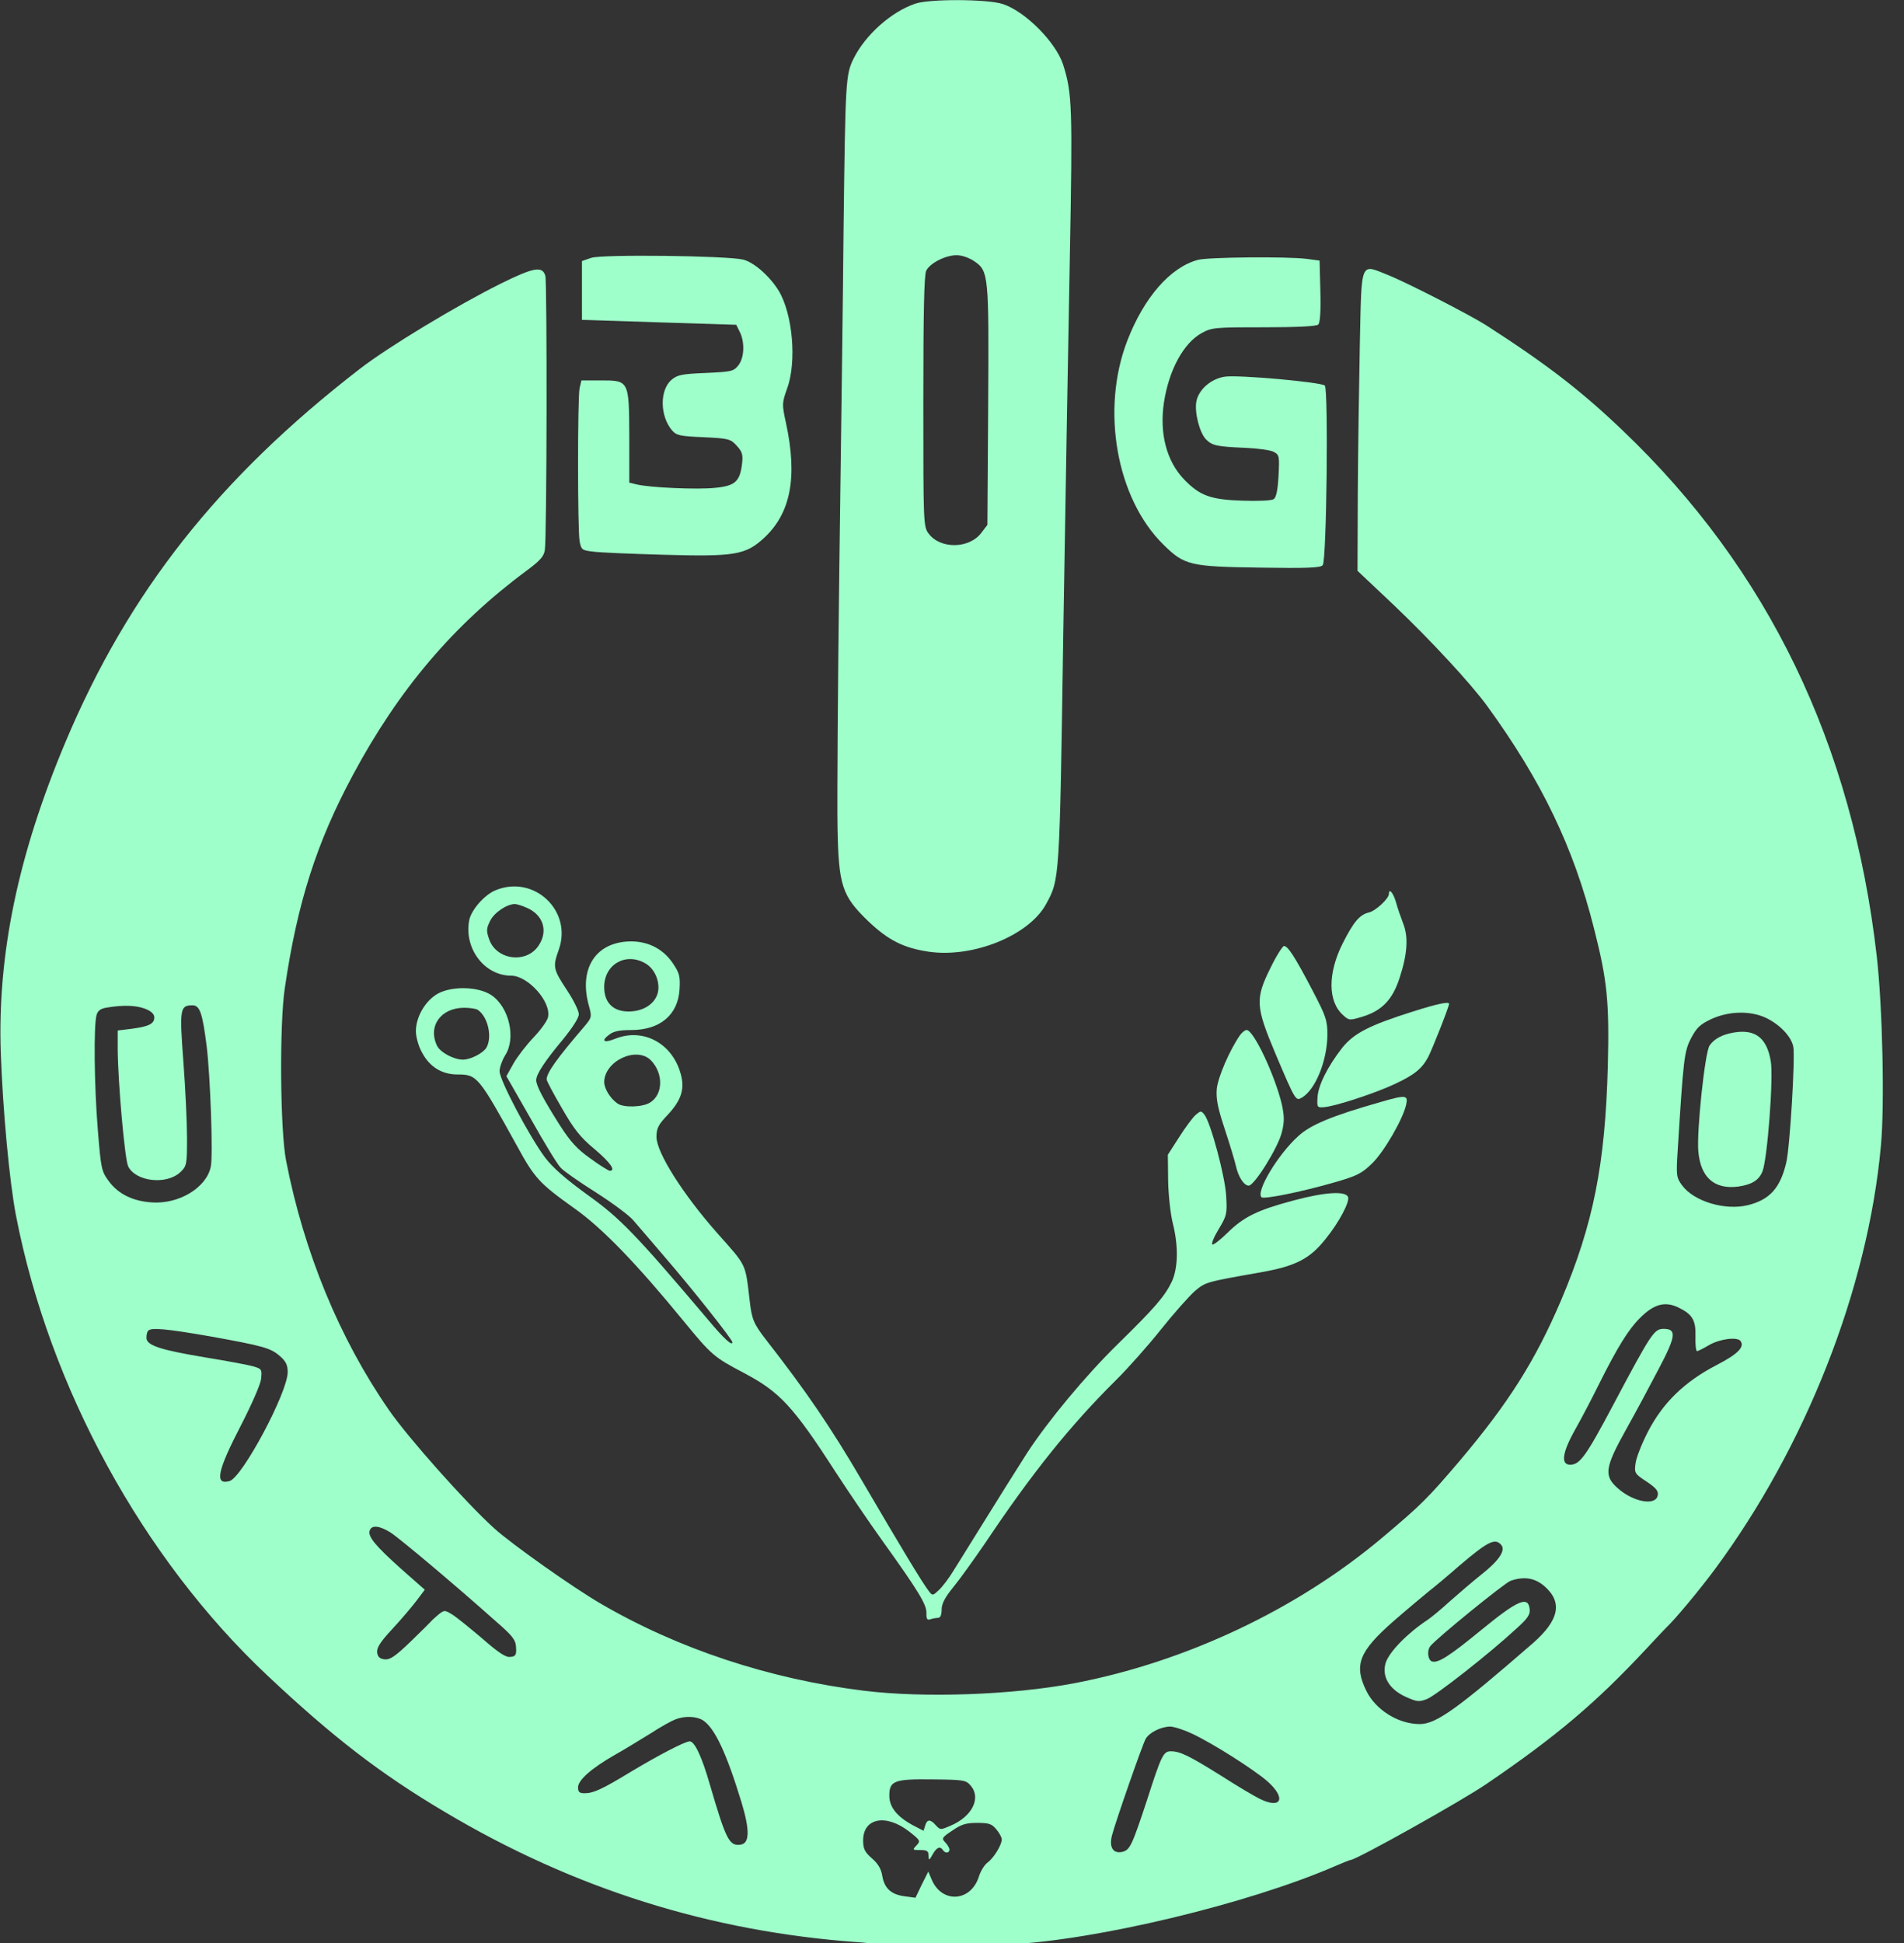 <svg width="49" height="50" viewBox="0 0 49 50" fill="none" xmlns="http://www.w3.org/2000/svg">
<rect x="0" y="0" width="49" height="50" fill="#333333" stroke="none"/>
<path d="M23.553 0.095C22.934 0.305 22.274 0.896 21.971 1.5C21.763 1.92 21.756 2.053 21.709 5.911C21.695 7.608 21.642 11.498 21.601 14.556C21.561 17.613 21.541 20.645 21.554 21.293C21.581 22.787 21.668 23.054 22.341 23.702C22.86 24.198 23.257 24.395 23.903 24.491C25.048 24.656 26.488 24.071 26.926 23.257C27.269 22.622 27.269 22.666 27.363 16.367C27.417 13.113 27.491 8.733 27.532 6.636C27.605 2.74 27.592 2.403 27.363 1.672C27.181 1.093 26.38 0.286 25.802 0.102C25.404 -0.025 23.91 -0.032 23.553 0.095ZM25.068 6.719C25.445 6.973 25.451 7.062 25.431 10.424L25.411 13.507L25.256 13.71C24.947 14.123 24.206 14.136 23.903 13.736C23.762 13.558 23.762 13.475 23.762 10.335C23.762 8.06 23.782 7.081 23.836 6.966C23.944 6.75 24.408 6.534 24.684 6.572C24.805 6.585 24.98 6.655 25.068 6.719Z" fill="#9EFFCA"/>
<path d="M15.213 6.636L14.977 6.718V7.475V8.231L16.963 8.295L18.948 8.358L19.036 8.536C19.171 8.803 19.157 9.204 19.002 9.401C18.874 9.56 18.827 9.566 18.154 9.598C17.528 9.623 17.427 9.649 17.272 9.782C16.976 10.049 16.983 10.704 17.293 11.072C17.407 11.206 17.494 11.225 18.107 11.251C18.76 11.282 18.8 11.295 18.962 11.473C19.103 11.626 19.123 11.702 19.097 11.931C19.043 12.388 18.922 12.503 18.41 12.553C17.959 12.604 16.694 12.547 16.377 12.464L16.195 12.42V11.238C16.189 9.782 16.189 9.789 15.448 9.789H14.963L14.916 9.986C14.863 10.24 14.863 13.621 14.916 13.926C14.957 14.143 14.977 14.162 15.246 14.193C15.408 14.219 16.229 14.251 17.077 14.276C18.901 14.327 19.184 14.282 19.655 13.85C20.349 13.214 20.53 12.287 20.227 10.882C20.12 10.399 20.127 10.367 20.254 10.005C20.51 9.318 20.402 8.066 20.032 7.469C19.797 7.094 19.393 6.744 19.123 6.68C18.693 6.579 15.482 6.541 15.213 6.636Z" fill="#9EFFCA"/>
<path d="M30.83 6.687C30.116 6.878 29.443 7.653 29.012 8.765C28.326 10.539 28.73 12.827 29.941 14.015C30.48 14.549 30.628 14.581 32.419 14.607C33.644 14.626 33.987 14.613 34.041 14.543C34.142 14.429 34.189 10.018 34.095 9.922C34 9.833 31.873 9.642 31.523 9.693C31.173 9.744 30.85 10.018 30.789 10.329C30.736 10.609 30.87 11.136 31.038 11.308C31.2 11.467 31.308 11.492 32.041 11.524C32.358 11.537 32.688 11.581 32.775 11.626C32.923 11.702 32.93 11.734 32.903 12.248C32.883 12.617 32.843 12.808 32.775 12.846C32.721 12.884 32.365 12.897 31.974 12.884C31.16 12.859 30.877 12.757 30.473 12.338C30.022 11.867 29.834 11.155 29.955 10.354C30.083 9.522 30.46 8.823 30.931 8.568C31.187 8.428 31.267 8.422 32.526 8.422C33.388 8.422 33.879 8.397 33.926 8.352C33.973 8.308 33.994 8.003 33.98 7.494L33.96 6.706L33.623 6.661C33.105 6.598 31.092 6.617 30.83 6.687Z" fill="#9EFFCA"/>
<path d="M12.89 7.297C11.753 7.863 10.003 8.918 9.255 9.496C5.621 12.306 3.305 15.242 1.683 19.1C0.464 21.999 -0.068 24.56 0.02 27.096C0.074 28.59 0.242 30.395 0.41 31.273C1.265 35.697 3.675 40.108 6.893 43.127C8.562 44.697 9.787 45.644 11.45 46.629C14.762 48.6 18.269 49.706 22.079 49.979C23.035 50.042 21.574 50.062 11.578 50.087C4.119 50.106 8.65 50.119 24.233 50.119C39.735 50.119 44.366 50.106 37.056 50.087C30.762 50.068 25.768 50.049 25.956 50.036C28.184 49.934 32.115 48.994 34.343 48.028C34.552 47.938 34.74 47.862 34.761 47.862C34.902 47.862 37.642 46.33 38.268 45.898C40.058 44.678 41.068 43.82 42.34 42.459C42.616 42.161 42.859 41.907 42.879 41.887C43.101 41.678 43.714 40.947 44.124 40.394C46.467 37.235 48.069 33.167 48.405 29.493C48.506 28.431 48.446 25.883 48.298 24.599C47.672 19.145 45.504 14.651 41.768 11.085C40.705 10.068 39.809 9.375 38.248 8.371C37.83 8.104 36.208 7.272 35.73 7.081C34.996 6.788 35.044 6.674 34.996 8.835C34.976 9.865 34.949 11.607 34.943 12.7L34.936 14.689L35.885 15.585C36.807 16.463 37.864 17.6 38.281 18.179C39.675 20.098 40.496 21.802 41.021 23.887C41.364 25.234 41.418 25.774 41.378 27.427C41.31 29.963 41.008 31.495 40.173 33.465C39.513 35.01 38.827 36.097 37.588 37.565C36.74 38.563 36.578 38.722 35.575 39.567C33.388 41.411 30.513 42.771 27.632 43.318C26.057 43.616 23.789 43.699 22.234 43.508C19.804 43.209 17.448 42.428 15.455 41.264C14.755 40.858 13.173 39.739 12.722 39.332C12.009 38.69 10.501 36.999 10.003 36.275C8.737 34.444 7.822 32.226 7.364 29.874C7.209 29.105 7.189 26.353 7.33 25.425C7.653 23.219 8.152 21.675 9.08 19.946C10.265 17.734 11.679 16.075 13.537 14.696C13.893 14.435 13.994 14.32 14.021 14.162C14.075 13.831 14.082 7.297 14.035 7.1C13.961 6.839 13.739 6.877 12.89 7.297ZM3.736 25.959C3.897 26.022 3.971 26.099 3.971 26.181C3.971 26.346 3.83 26.416 3.386 26.474L3.029 26.518V27.001C3.036 27.866 3.211 29.836 3.298 30.014C3.493 30.408 4.281 30.497 4.638 30.167C4.806 30.008 4.813 29.97 4.813 29.283C4.813 28.895 4.772 28.005 4.719 27.319C4.618 25.959 4.631 25.87 4.954 25.87C5.143 25.87 5.21 26.067 5.318 26.919C5.412 27.681 5.486 29.728 5.425 30.02C5.318 30.561 4.604 30.993 3.904 30.942C3.419 30.91 3.042 30.726 2.8 30.395C2.612 30.141 2.598 30.078 2.517 29.067C2.423 27.923 2.41 26.385 2.484 26.124C2.517 26.003 2.591 25.952 2.76 25.927C3.177 25.857 3.5 25.87 3.736 25.959ZM45.45 26.194C45.807 26.366 46.096 26.671 46.15 26.931C46.204 27.192 46.063 29.55 45.968 29.925C45.814 30.573 45.544 30.872 44.986 31.012C44.4 31.158 43.592 30.917 43.289 30.503C43.141 30.3 43.135 30.249 43.175 29.62C43.323 27.243 43.343 27.058 43.518 26.721C43.66 26.448 43.754 26.359 44.037 26.226C44.488 26.016 45.046 26.003 45.45 26.194ZM43.202 33.65C43.552 33.821 43.646 33.974 43.633 34.387C43.626 34.597 43.646 34.769 43.673 34.769C43.7 34.769 43.841 34.699 43.989 34.61C44.266 34.451 44.723 34.394 44.797 34.514C44.898 34.667 44.723 34.845 44.171 35.131C43.35 35.557 42.798 36.097 42.414 36.834C42.253 37.146 42.105 37.521 42.091 37.661C42.057 37.902 42.071 37.928 42.374 38.125C42.609 38.283 42.684 38.366 42.663 38.474C42.623 38.76 42.037 38.658 41.633 38.296C41.27 37.978 41.304 37.762 41.842 36.796C42.084 36.364 42.462 35.658 42.684 35.233C43.135 34.381 43.155 34.196 42.812 34.196C42.569 34.196 42.495 34.311 41.526 36.135C40.812 37.483 40.657 37.692 40.408 37.692C40.159 37.692 40.206 37.374 40.543 36.777C40.705 36.491 40.981 35.963 41.162 35.595C41.62 34.679 41.91 34.209 42.199 33.923C42.562 33.554 42.852 33.478 43.202 33.65ZM5.398 34.387C6.772 34.635 6.967 34.686 7.209 34.902C7.357 35.029 7.404 35.131 7.404 35.309C7.404 35.83 6.24 38.01 5.91 38.112C5.513 38.226 5.594 37.851 6.199 36.682C6.469 36.16 6.698 35.639 6.718 35.493C6.745 35.239 6.738 35.226 6.523 35.163C6.395 35.124 5.849 35.023 5.304 34.934C4.119 34.737 3.769 34.622 3.769 34.425C3.769 34.343 3.79 34.26 3.817 34.241C3.897 34.158 4.294 34.196 5.398 34.387ZM10.056 39.44C10.292 39.593 11.706 40.781 12.776 41.735C13.2 42.103 13.274 42.205 13.281 42.396C13.294 42.587 13.267 42.625 13.139 42.637C13.018 42.657 12.837 42.536 12.399 42.154C12.076 41.881 11.733 41.601 11.625 41.538C11.443 41.43 11.437 41.43 11.288 41.544C11.208 41.614 11.12 41.69 11.1 41.716C11.08 41.741 10.837 41.983 10.568 42.243C10.171 42.625 10.036 42.714 9.902 42.701C9.774 42.688 9.72 42.637 9.706 42.523C9.693 42.402 9.787 42.25 10.097 41.919C10.326 41.671 10.602 41.347 10.716 41.195L10.932 40.909L10.319 40.368C9.659 39.777 9.451 39.529 9.518 39.377C9.572 39.237 9.774 39.262 10.056 39.44ZM38.631 39.752C38.759 39.892 38.578 40.159 38.12 40.521C37.904 40.693 37.541 41.004 37.312 41.207C37.083 41.417 36.827 41.627 36.74 41.684C36.221 42.027 35.757 42.504 35.663 42.784C35.555 43.133 35.743 43.464 36.168 43.661C36.464 43.794 36.511 43.801 36.72 43.724C36.949 43.635 38.328 42.555 39.028 41.907C39.325 41.639 39.385 41.544 39.365 41.398C39.325 41.068 39.062 41.175 38.153 41.919C37.285 42.631 37.002 42.809 36.847 42.752C36.746 42.714 36.72 42.472 36.807 42.364C36.942 42.18 38.725 40.731 38.874 40.68C39.217 40.559 39.5 40.603 39.749 40.82C40.22 41.233 40.126 41.69 39.453 42.282C37.507 43.972 36.962 44.366 36.538 44.366C35.986 44.366 35.407 44.004 35.165 43.515C34.835 42.847 34.976 42.498 35.851 41.728C36.208 41.417 36.619 41.074 36.76 40.959C36.908 40.845 37.265 40.546 37.561 40.286C38.295 39.663 38.476 39.574 38.631 39.752ZM18.094 44.271C18.397 44.474 18.693 45.104 19.083 46.381C19.299 47.093 19.292 47.436 19.063 47.468C18.767 47.513 18.686 47.347 18.269 45.924C18.067 45.218 17.878 44.811 17.75 44.811C17.629 44.811 16.97 45.154 16.236 45.593C15.495 46.044 15.273 46.146 15.044 46.146C14.91 46.146 14.876 46.114 14.876 45.993C14.876 45.809 15.22 45.504 15.819 45.161C16.061 45.027 16.471 44.773 16.741 44.608C17.003 44.436 17.293 44.277 17.38 44.246C17.623 44.15 17.925 44.163 18.094 44.271ZM30.681 44.614C31.233 44.875 32.257 45.529 32.613 45.835C33.105 46.267 32.984 46.566 32.425 46.292C32.304 46.235 31.86 45.974 31.435 45.701C30.594 45.174 30.365 45.066 30.13 45.066C29.941 45.066 29.887 45.174 29.524 46.305C29.133 47.494 29.079 47.602 28.891 47.653C28.649 47.71 28.541 47.544 28.615 47.239C28.696 46.915 29.396 44.907 29.483 44.748C29.578 44.582 29.874 44.436 30.109 44.43C30.21 44.43 30.466 44.513 30.681 44.614ZM24.98 45.949C25.256 46.267 25.02 46.744 24.468 46.979C24.206 47.093 24.199 47.093 24.085 46.972C23.943 46.807 23.856 46.813 23.809 46.979L23.768 47.112L23.486 46.966C23.082 46.744 22.887 46.502 22.887 46.21C22.887 45.822 23.014 45.777 24.011 45.79C24.805 45.797 24.859 45.809 24.98 45.949ZM23.398 47.131C23.688 47.36 23.694 47.373 23.587 47.487C23.479 47.602 23.479 47.608 23.681 47.608C23.856 47.608 23.896 47.633 23.896 47.748C23.903 47.888 23.91 47.881 24.004 47.716C24.105 47.538 24.192 47.5 24.267 47.608C24.32 47.697 24.435 47.691 24.435 47.595C24.435 47.557 24.388 47.474 24.327 47.411C24.226 47.309 24.24 47.284 24.509 47.106C24.738 46.947 24.859 46.909 25.148 46.909C25.451 46.909 25.525 46.934 25.64 47.074C25.721 47.169 25.781 47.284 25.781 47.335C25.781 47.474 25.572 47.818 25.411 47.932C25.33 47.996 25.229 48.161 25.189 48.301C24.98 48.936 24.253 48.987 23.984 48.383L23.89 48.161L23.721 48.498L23.56 48.835L23.277 48.797C22.934 48.752 22.759 48.593 22.705 48.269C22.678 48.097 22.597 47.958 22.442 47.824C22.254 47.659 22.213 47.576 22.213 47.36C22.213 46.782 22.799 46.667 23.398 47.131Z" fill="#9EFFCA"/>
<path d="M44.629 26.569C44.319 26.62 44.111 26.734 43.996 26.906C43.875 27.084 43.66 29.131 43.707 29.633C43.767 30.306 44.124 30.611 44.73 30.535C45.08 30.484 45.262 30.376 45.356 30.148C45.484 29.842 45.645 27.719 45.571 27.306C45.471 26.709 45.174 26.48 44.629 26.569Z" fill="#9EFFCA"/>
<path d="M12.756 22.908C12.473 23.022 12.13 23.41 12.076 23.677C11.934 24.402 12.466 25.107 13.153 25.107C13.59 25.107 14.196 25.787 14.102 26.181C14.082 26.27 13.914 26.506 13.732 26.696C13.55 26.887 13.314 27.192 13.213 27.37L13.032 27.694L13.665 28.8C14.008 29.41 14.351 29.976 14.432 30.052C14.506 30.135 14.916 30.421 15.341 30.688C15.758 30.955 16.189 31.273 16.296 31.4C16.404 31.52 16.774 31.959 17.124 32.366C17.811 33.16 18.848 34.47 18.848 34.54C18.848 34.648 18.625 34.444 18.228 33.968C16.35 31.749 15.96 31.349 15.125 30.751C14.546 30.332 14.223 30.046 14.021 29.779C13.617 29.232 12.857 27.796 12.857 27.567C12.857 27.465 12.924 27.281 12.998 27.16C13.287 26.722 13.106 25.921 12.648 25.609C12.318 25.387 11.645 25.368 11.275 25.565C10.952 25.743 10.703 26.162 10.703 26.537C10.703 26.677 10.77 26.925 10.857 27.078C11.053 27.453 11.369 27.65 11.78 27.65C12.278 27.65 12.318 27.701 13.301 29.48C13.759 30.319 13.873 30.446 14.782 31.095C15.502 31.603 16.384 32.519 17.596 33.999C18.309 34.87 18.376 34.927 19.151 35.334C20.066 35.817 20.416 36.192 21.506 37.883C21.836 38.392 22.382 39.193 22.718 39.663C23.654 40.966 23.849 41.296 23.842 41.513C23.836 41.659 23.863 41.697 23.937 41.671C23.997 41.652 24.085 41.633 24.139 41.633C24.199 41.633 24.233 41.563 24.233 41.423C24.233 41.271 24.314 41.112 24.536 40.839C24.704 40.635 25.067 40.127 25.35 39.714C26.562 37.902 27.538 36.688 28.716 35.519C29.026 35.214 29.544 34.629 29.874 34.216C30.203 33.802 30.594 33.364 30.742 33.23C31.032 32.989 31.005 32.995 32.479 32.735C33.354 32.576 33.711 32.391 34.114 31.883C34.465 31.451 34.74 30.923 34.693 30.802C34.626 30.643 34.101 30.675 33.293 30.891C32.364 31.139 32.008 31.311 31.583 31.73C31.395 31.915 31.22 32.048 31.2 32.023C31.173 31.997 31.247 31.819 31.368 31.622C31.57 31.285 31.583 31.235 31.556 30.777C31.53 30.275 31.159 28.895 30.998 28.686C30.91 28.578 30.904 28.578 30.769 28.692C30.695 28.756 30.506 29.01 30.345 29.264L30.055 29.715L30.062 30.383C30.069 30.751 30.123 31.247 30.183 31.482C30.331 32.074 30.318 32.633 30.156 32.983C29.975 33.358 29.719 33.656 28.763 34.591C27.928 35.41 26.979 36.555 26.434 37.387C26.178 37.788 25.848 38.309 24.542 40.413C24.428 40.603 24.26 40.826 24.165 40.915C24.011 41.061 23.997 41.068 23.91 40.953C23.755 40.762 23.163 39.777 22.186 38.106C21.379 36.726 20.746 35.798 19.709 34.47C19.393 34.063 19.346 33.942 19.292 33.459C19.177 32.493 19.225 32.595 18.457 31.73C17.575 30.732 16.895 29.658 16.895 29.258C16.895 29.029 16.943 28.94 17.198 28.673C17.515 28.33 17.616 28.05 17.535 27.701C17.346 26.874 16.579 26.436 15.839 26.728C15.543 26.849 15.455 26.791 15.677 26.626C15.791 26.537 15.94 26.506 16.249 26.506C16.983 26.506 17.448 26.118 17.488 25.463C17.508 25.12 17.488 25.044 17.313 24.783C17.044 24.389 16.619 24.192 16.121 24.23C15.287 24.294 14.896 24.974 15.159 25.895C15.233 26.162 15.226 26.188 15.058 26.391C14.338 27.23 14.068 27.605 14.068 27.777C14.068 27.815 14.243 28.145 14.459 28.514C14.768 29.054 14.93 29.264 15.3 29.569C15.704 29.912 15.859 30.128 15.691 30.128C15.664 30.128 15.435 29.989 15.193 29.811C14.849 29.569 14.681 29.378 14.418 28.972C13.981 28.285 13.799 27.936 13.799 27.796C13.799 27.643 14.021 27.306 14.499 26.734C14.735 26.442 14.896 26.194 14.896 26.099C14.896 26.01 14.755 25.724 14.58 25.463C14.237 24.942 14.223 24.878 14.378 24.446C14.742 23.442 13.745 22.501 12.756 22.908ZM13.57 23.366C13.981 23.55 14.109 23.957 13.866 24.325C13.563 24.802 12.789 24.713 12.594 24.186C12.513 23.957 12.513 23.899 12.614 23.696C12.722 23.48 13.038 23.27 13.247 23.264C13.301 23.264 13.442 23.308 13.57 23.366ZM16.606 24.789C16.869 24.936 17.01 25.317 16.916 25.59C16.822 25.857 16.532 26.029 16.175 26.029C15.778 26.029 15.549 25.8 15.549 25.399C15.549 24.821 16.101 24.497 16.606 24.789ZM12.291 25.984C12.554 26.156 12.675 26.677 12.52 26.957C12.433 27.103 12.11 27.268 11.914 27.268C11.679 27.268 11.335 27.084 11.248 26.912C11.005 26.41 11.342 25.933 11.948 25.933C12.096 25.933 12.251 25.959 12.291 25.984ZM16.747 27.281C17.077 27.618 17.07 28.164 16.727 28.374C16.532 28.495 16.034 28.508 15.886 28.393C15.697 28.26 15.549 28.006 15.549 27.84C15.563 27.3 16.377 26.919 16.747 27.281Z" fill="#9EFFCA"/>
<path d="M35.744 23.003C35.744 23.124 35.4 23.442 35.232 23.48C34.99 23.537 34.835 23.721 34.552 24.281C34.169 25.044 34.169 25.774 34.566 26.124C34.721 26.264 34.727 26.264 35.084 26.156C35.569 26.003 35.838 25.717 36.013 25.183C36.222 24.554 36.248 24.116 36.114 23.772C36.053 23.613 35.966 23.366 35.925 23.213C35.858 22.978 35.744 22.844 35.744 23.003Z" fill="#9EFFCA"/>
<path d="M32.701 24.897C32.297 25.711 32.31 25.895 32.835 27.141C33.34 28.33 33.347 28.336 33.502 28.247C33.852 28.044 34.155 27.3 34.161 26.633C34.161 26.258 34.128 26.156 33.778 25.488C33.327 24.624 33.145 24.344 33.044 24.344C33.01 24.344 32.849 24.592 32.701 24.897Z" fill="#9EFFCA"/>
<path d="M36.363 26.029C35.239 26.385 34.841 26.588 34.538 26.969C34.161 27.453 33.919 27.942 33.906 28.247C33.892 28.501 33.899 28.508 34.094 28.489C34.404 28.457 35.42 28.12 35.891 27.897C36.396 27.662 36.592 27.503 36.753 27.205C36.854 27.014 37.292 25.908 37.292 25.832C37.292 25.768 37.009 25.825 36.363 26.029Z" fill="#9EFFCA"/>
<path d="M31.907 26.645C31.637 27.039 31.348 27.713 31.314 28.018C31.294 28.279 31.334 28.495 31.523 29.067C31.651 29.455 31.779 29.881 31.806 30.001C31.866 30.281 32.014 30.51 32.136 30.51C32.284 30.51 32.903 29.512 32.99 29.131C33.058 28.863 33.051 28.717 32.99 28.425C32.815 27.681 32.263 26.505 32.082 26.505C32.041 26.505 31.96 26.569 31.907 26.645Z" fill="#9EFFCA"/>
<path d="M35.542 28.355C34.269 28.717 33.724 28.946 33.408 29.239C32.883 29.715 32.317 30.662 32.465 30.809C32.526 30.866 33.475 30.675 34.316 30.434C34.922 30.262 35.044 30.198 35.306 29.944C35.616 29.645 36.107 28.8 36.188 28.425C36.242 28.177 36.181 28.171 35.542 28.355Z" fill="#9EFFCA"/>
</svg>

